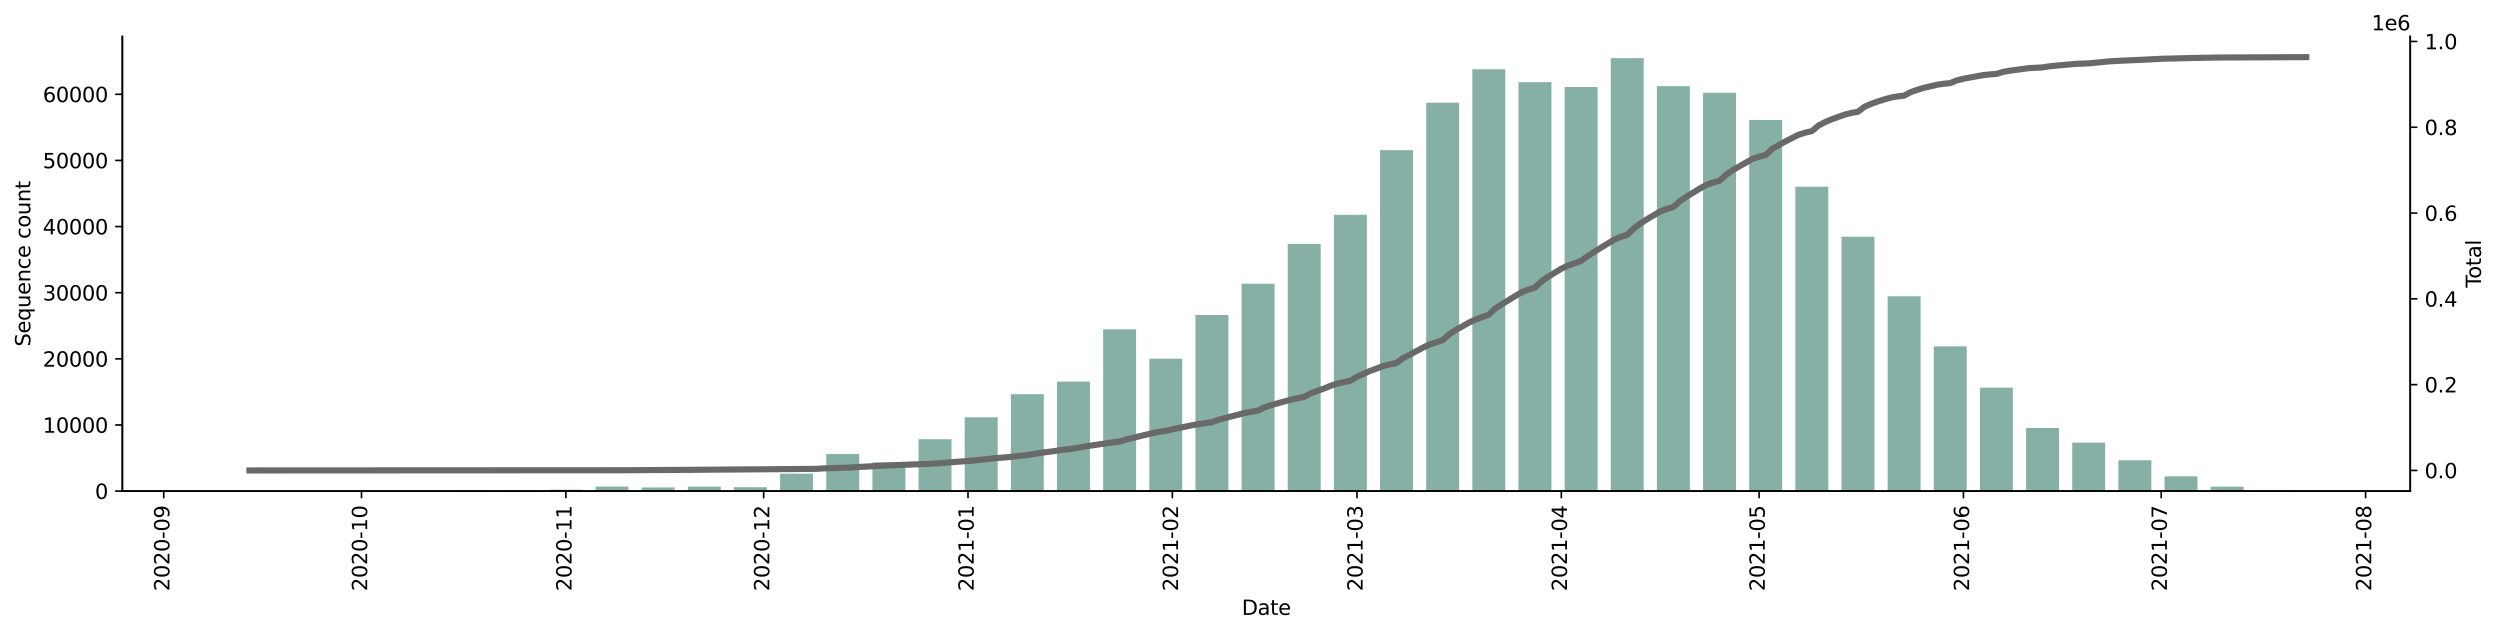 <?xml version="1.0" encoding="utf-8" standalone="no"?>
<!DOCTYPE svg PUBLIC "-//W3C//DTD SVG 1.1//EN"
  "http://www.w3.org/Graphics/SVG/1.1/DTD/svg11.dtd">
<svg height="309.219pt" version="1.1" viewBox="0 0 1219.472 309.219" width="1219.472pt" xmlns="http://www.w3.org/2000/svg" xmlns:xlink="http://www.w3.org/1999/xlink">
 <defs>
  <style type="text/css">*{stroke-linecap:butt;stroke-linejoin:round;}</style>
 </defs>
 <g id="figure_1">
  <g id="patch_1">
   <path d="M 0 309.219 
L 1219.472 309.219 
L 1219.472 0 
L 0 0 
z
" style="fill:#ffffff;"/>
  </g>
  <g id="axes_1">
   <g id="patch_2">
    <path d="M 59.691 239.558 
L 1175.691 239.558 
L 1175.691 17.798 
L 59.691 17.798 
z
" style="fill:#ffffff;"/>
   </g>
   <g id="patch_3">
    <path clip-path="url(#p7d784e3077)" d="M 110.418 239.558 
L 126.496 239.558 
L 126.496 239.555 
L 110.418 239.555 
z
" style="fill:#86b0a6;"/>
   </g>
   <g id="patch_4">
    <path clip-path="url(#p7d784e3077)" d="M 132.928 239.558 
L 149.006 239.558 
L 149.006 239.546 
L 132.928 239.546 
z
" style="fill:#86b0a6;"/>
   </g>
   <g id="patch_5">
    <path clip-path="url(#p7d784e3077)" d="M 155.437 239.558 
L 171.516 239.558 
L 171.516 239.546 
L 155.437 239.546 
z
" style="fill:#86b0a6;"/>
   </g>
   <g id="patch_6">
    <path clip-path="url(#p7d784e3077)" d="M 177.947 239.558 
L 194.025 239.558 
L 194.025 239.549 
L 177.947 239.549 
z
" style="fill:#86b0a6;"/>
   </g>
   <g id="patch_7">
    <path clip-path="url(#p7d784e3077)" d="M 200.457 239.558 
L 216.535 239.558 
L 216.535 239.533 
L 200.457 239.533 
z
" style="fill:#86b0a6;"/>
   </g>
   <g id="patch_8">
    <path clip-path="url(#p7d784e3077)" d="M 222.967 239.558 
L 239.045 239.558 
L 239.045 239.442 
L 222.967 239.442 
z
" style="fill:#86b0a6;"/>
   </g>
   <g id="patch_9">
    <path clip-path="url(#p7d784e3077)" d="M 245.476 239.558 
L 261.555 239.558 
L 261.555 239.442 
L 245.476 239.442 
z
" style="fill:#86b0a6;"/>
   </g>
   <g id="patch_10">
    <path clip-path="url(#p7d784e3077)" d="M 267.986 239.558 
L 284.064 239.558 
L 284.064 238.839 
L 267.986 238.839 
z
" style="fill:#86b0a6;"/>
   </g>
   <g id="patch_11">
    <path clip-path="url(#p7d784e3077)" d="M 290.496 239.558 
L 306.574 239.558 
L 306.574 237.313 
L 290.496 237.313 
z
" style="fill:#86b0a6;"/>
   </g>
   <g id="patch_12">
    <path clip-path="url(#p7d784e3077)" d="M 313.005 239.558 
L 329.084 239.558 
L 329.084 237.775 
L 313.005 237.775 
z
" style="fill:#86b0a6;"/>
   </g>
   <g id="patch_13">
    <path clip-path="url(#p7d784e3077)" d="M 335.515 239.558 
L 351.594 239.558 
L 351.594 237.394 
L 335.515 237.394 
z
" style="fill:#86b0a6;"/>
   </g>
   <g id="patch_14">
    <path clip-path="url(#p7d784e3077)" d="M 358.025 239.558 
L 374.103 239.558 
L 374.103 237.642 
L 358.025 237.642 
z
" style="fill:#86b0a6;"/>
   </g>
   <g id="patch_15">
    <path clip-path="url(#p7d784e3077)" d="M 380.535 239.558 
L 396.613 239.558 
L 396.613 231.052 
L 380.535 231.052 
z
" style="fill:#86b0a6;"/>
   </g>
   <g id="patch_16">
    <path clip-path="url(#p7d784e3077)" d="M 403.044 239.558 
L 419.123 239.558 
L 419.123 221.497 
L 403.044 221.497 
z
" style="fill:#86b0a6;"/>
   </g>
   <g id="patch_17">
    <path clip-path="url(#p7d784e3077)" d="M 425.554 239.558 
L 441.632 239.558 
L 441.632 225.526 
L 425.554 225.526 
z
" style="fill:#86b0a6;"/>
   </g>
   <g id="patch_18">
    <path clip-path="url(#p7d784e3077)" d="M 448.064 239.558 
L 464.142 239.558 
L 464.142 214.248 
L 448.064 214.248 
z
" style="fill:#86b0a6;"/>
   </g>
   <g id="patch_19">
    <path clip-path="url(#p7d784e3077)" d="M 470.573 239.558 
L 486.652 239.558 
L 486.652 203.542 
L 470.573 203.542 
z
" style="fill:#86b0a6;"/>
   </g>
   <g id="patch_20">
    <path clip-path="url(#p7d784e3077)" d="M 493.083 239.558 
L 509.162 239.558 
L 509.162 192.296 
L 493.083 192.296 
z
" style="fill:#86b0a6;"/>
   </g>
   <g id="patch_21">
    <path clip-path="url(#p7d784e3077)" d="M 515.593 239.558 
L 531.671 239.558 
L 531.671 186.141 
L 515.593 186.141 
z
" style="fill:#86b0a6;"/>
   </g>
   <g id="patch_22">
    <path clip-path="url(#p7d784e3077)" d="M 538.103 239.558 
L 554.181 239.558 
L 554.181 160.631 
L 538.103 160.631 
z
" style="fill:#86b0a6;"/>
   </g>
   <g id="patch_23">
    <path clip-path="url(#p7d784e3077)" d="M 560.612 239.558 
L 576.691 239.558 
L 576.691 174.996 
L 560.612 174.996 
z
" style="fill:#86b0a6;"/>
   </g>
   <g id="patch_24">
    <path clip-path="url(#p7d784e3077)" d="M 583.122 239.558 
L 599.2 239.558 
L 599.2 153.664 
L 583.122 153.664 
z
" style="fill:#86b0a6;"/>
   </g>
   <g id="patch_25">
    <path clip-path="url(#p7d784e3077)" d="M 605.632 239.558 
L 621.71 239.558 
L 621.71 138.392 
L 605.632 138.392 
z
" style="fill:#86b0a6;"/>
   </g>
   <g id="patch_26">
    <path clip-path="url(#p7d784e3077)" d="M 628.142 239.558 
L 644.22 239.558 
L 644.22 118.94 
L 628.142 118.94 
z
" style="fill:#86b0a6;"/>
   </g>
   <g id="patch_27">
    <path clip-path="url(#p7d784e3077)" d="M 650.651 239.558 
L 666.73 239.558 
L 666.73 104.779 
L 650.651 104.779 
z
" style="fill:#86b0a6;"/>
   </g>
   <g id="patch_28">
    <path clip-path="url(#p7d784e3077)" d="M 673.161 239.558 
L 689.239 239.558 
L 689.239 73.23 
L 673.161 73.23 
z
" style="fill:#86b0a6;"/>
   </g>
   <g id="patch_29">
    <path clip-path="url(#p7d784e3077)" d="M 695.671 239.558 
L 711.749 239.558 
L 711.749 50.107 
L 695.671 50.107 
z
" style="fill:#86b0a6;"/>
   </g>
   <g id="patch_30">
    <path clip-path="url(#p7d784e3077)" d="M 718.18 239.558 
L 734.259 239.558 
L 734.259 33.788 
L 718.18 33.788 
z
" style="fill:#86b0a6;"/>
   </g>
   <g id="patch_31">
    <path clip-path="url(#p7d784e3077)" d="M 740.69 239.558 
L 756.769 239.558 
L 756.769 40.062 
L 740.69 40.062 
z
" style="fill:#86b0a6;"/>
   </g>
   <g id="patch_32">
    <path clip-path="url(#p7d784e3077)" d="M 763.2 239.558 
L 779.278 239.558 
L 779.278 42.436 
L 763.2 42.436 
z
" style="fill:#86b0a6;"/>
   </g>
   <g id="patch_33">
    <path clip-path="url(#p7d784e3077)" d="M 785.71 239.558 
L 801.788 239.558 
L 801.788 28.358 
L 785.71 28.358 
z
" style="fill:#86b0a6;"/>
   </g>
   <g id="patch_34">
    <path clip-path="url(#p7d784e3077)" d="M 808.219 239.558 
L 824.298 239.558 
L 824.298 42.017 
L 808.219 42.017 
z
" style="fill:#86b0a6;"/>
   </g>
   <g id="patch_35">
    <path clip-path="url(#p7d784e3077)" d="M 830.729 239.558 
L 846.807 239.558 
L 846.807 45.226 
L 830.729 45.226 
z
" style="fill:#86b0a6;"/>
   </g>
   <g id="patch_36">
    <path clip-path="url(#p7d784e3077)" d="M 853.239 239.558 
L 869.317 239.558 
L 869.317 58.536 
L 853.239 58.536 
z
" style="fill:#86b0a6;"/>
   </g>
   <g id="patch_37">
    <path clip-path="url(#p7d784e3077)" d="M 875.749 239.558 
L 891.827 239.558 
L 891.827 91.088 
L 875.749 91.088 
z
" style="fill:#86b0a6;"/>
   </g>
   <g id="patch_38">
    <path clip-path="url(#p7d784e3077)" d="M 898.258 239.558 
L 914.337 239.558 
L 914.337 115.479 
L 898.258 115.479 
z
" style="fill:#86b0a6;"/>
   </g>
   <g id="patch_39">
    <path clip-path="url(#p7d784e3077)" d="M 920.768 239.558 
L 936.846 239.558 
L 936.846 144.515 
L 920.768 144.515 
z
" style="fill:#86b0a6;"/>
   </g>
   <g id="patch_40">
    <path clip-path="url(#p7d784e3077)" d="M 943.278 239.558 
L 959.356 239.558 
L 959.356 168.928 
L 943.278 168.928 
z
" style="fill:#86b0a6;"/>
   </g>
   <g id="patch_41">
    <path clip-path="url(#p7d784e3077)" d="M 965.787 239.558 
L 981.866 239.558 
L 981.866 189.116 
L 965.787 189.116 
z
" style="fill:#86b0a6;"/>
   </g>
   <g id="patch_42">
    <path clip-path="url(#p7d784e3077)" d="M 988.297 239.558 
L 1004.376 239.558 
L 1004.376 208.764 
L 988.297 208.764 
z
" style="fill:#86b0a6;"/>
   </g>
   <g id="patch_43">
    <path clip-path="url(#p7d784e3077)" d="M 1010.807 239.558 
L 1026.885 239.558 
L 1026.885 215.906 
L 1010.807 215.906 
z
" style="fill:#86b0a6;"/>
   </g>
   <g id="patch_44">
    <path clip-path="url(#p7d784e3077)" d="M 1033.317 239.558 
L 1049.395 239.558 
L 1049.395 224.507 
L 1033.317 224.507 
z
" style="fill:#86b0a6;"/>
   </g>
   <g id="patch_45">
    <path clip-path="url(#p7d784e3077)" d="M 1055.826 239.558 
L 1071.905 239.558 
L 1071.905 232.355 
L 1055.826 232.355 
z
" style="fill:#86b0a6;"/>
   </g>
   <g id="patch_46">
    <path clip-path="url(#p7d784e3077)" d="M 1078.336 239.558 
L 1094.414 239.558 
L 1094.414 237.387 
L 1078.336 237.387 
z
" style="fill:#86b0a6;"/>
   </g>
   <g id="patch_47">
    <path clip-path="url(#p7d784e3077)" d="M 1100.846 239.558 
L 1116.924 239.558 
L 1116.924 239.21 
L 1100.846 239.21 
z
" style="fill:#86b0a6;"/>
   </g>
   <g id="matplotlib.axis_1">
    <g id="xtick_1">
     <g id="line2d_1">
      <defs>
       <path d="M 0 0 
L 0 3.5 
" id="mc1b7b656d9" style="stroke:#000000;stroke-width:0.8;"/>
      </defs>
      <g>
       <use style="stroke:#000000;stroke-width:0.8;" x="79.869" xlink:href="#mc1b7b656d9" y="239.558"/>
      </g>
     </g>
     <g id="text_1">
      <!-- 2020-09 -->
      <g transform="translate(82.628 288.341)rotate(-90)scale(0.1 -0.1)">
       <defs>
        <path d="M 1228 531 
L 3431 531 
L 3431 0 
L 469 0 
L 469 531 
Q 828 903 1448 1529 
Q 2069 2156 2228 2338 
Q 2531 2678 2651 2914 
Q 2772 3150 2772 3378 
Q 2772 3750 2511 3984 
Q 2250 4219 1831 4219 
Q 1534 4219 1204 4116 
Q 875 4013 500 3803 
L 500 4441 
Q 881 4594 1212 4672 
Q 1544 4750 1819 4750 
Q 2544 4750 2975 4387 
Q 3406 4025 3406 3419 
Q 3406 3131 3298 2873 
Q 3191 2616 2906 2266 
Q 2828 2175 2409 1742 
Q 1991 1309 1228 531 
z
" id="DejaVuSans-32" transform="scale(0.016)"/>
        <path d="M 2034 4250 
Q 1547 4250 1301 3770 
Q 1056 3291 1056 2328 
Q 1056 1369 1301 889 
Q 1547 409 2034 409 
Q 2525 409 2770 889 
Q 3016 1369 3016 2328 
Q 3016 3291 2770 3770 
Q 2525 4250 2034 4250 
z
M 2034 4750 
Q 2819 4750 3233 4129 
Q 3647 3509 3647 2328 
Q 3647 1150 3233 529 
Q 2819 -91 2034 -91 
Q 1250 -91 836 529 
Q 422 1150 422 2328 
Q 422 3509 836 4129 
Q 1250 4750 2034 4750 
z
" id="DejaVuSans-30" transform="scale(0.016)"/>
        <path d="M 313 2009 
L 1997 2009 
L 1997 1497 
L 313 1497 
L 313 2009 
z
" id="DejaVuSans-2d" transform="scale(0.016)"/>
        <path d="M 703 97 
L 703 672 
Q 941 559 1184 500 
Q 1428 441 1663 441 
Q 2288 441 2617 861 
Q 2947 1281 2994 2138 
Q 2813 1869 2534 1725 
Q 2256 1581 1919 1581 
Q 1219 1581 811 2004 
Q 403 2428 403 3163 
Q 403 3881 828 4315 
Q 1253 4750 1959 4750 
Q 2769 4750 3195 4129 
Q 3622 3509 3622 2328 
Q 3622 1225 3098 567 
Q 2575 -91 1691 -91 
Q 1453 -91 1209 -44 
Q 966 3 703 97 
z
M 1959 2075 
Q 2384 2075 2632 2365 
Q 2881 2656 2881 3163 
Q 2881 3666 2632 3958 
Q 2384 4250 1959 4250 
Q 1534 4250 1286 3958 
Q 1038 3666 1038 3163 
Q 1038 2656 1286 2365 
Q 1534 2075 1959 2075 
z
" id="DejaVuSans-39" transform="scale(0.016)"/>
       </defs>
       <use xlink:href="#DejaVuSans-32"/>
       <use x="63.623" xlink:href="#DejaVuSans-30"/>
       <use x="127.246" xlink:href="#DejaVuSans-32"/>
       <use x="190.869" xlink:href="#DejaVuSans-30"/>
       <use x="254.492" xlink:href="#DejaVuSans-2d"/>
       <use x="290.576" xlink:href="#DejaVuSans-30"/>
       <use x="354.199" xlink:href="#DejaVuSans-39"/>
      </g>
     </g>
    </g>
    <g id="xtick_2">
     <g id="line2d_2">
      <g>
       <use style="stroke:#000000;stroke-width:0.8;" x="176.339" xlink:href="#mc1b7b656d9" y="239.558"/>
      </g>
     </g>
     <g id="text_2">
      <!-- 2020-10 -->
      <g transform="translate(179.099 288.341)rotate(-90)scale(0.1 -0.1)">
       <defs>
        <path d="M 794 531 
L 1825 531 
L 1825 4091 
L 703 3866 
L 703 4441 
L 1819 4666 
L 2450 4666 
L 2450 531 
L 3481 531 
L 3481 0 
L 794 0 
L 794 531 
z
" id="DejaVuSans-31" transform="scale(0.016)"/>
       </defs>
       <use xlink:href="#DejaVuSans-32"/>
       <use x="63.623" xlink:href="#DejaVuSans-30"/>
       <use x="127.246" xlink:href="#DejaVuSans-32"/>
       <use x="190.869" xlink:href="#DejaVuSans-30"/>
       <use x="254.492" xlink:href="#DejaVuSans-2d"/>
       <use x="290.576" xlink:href="#DejaVuSans-31"/>
       <use x="354.199" xlink:href="#DejaVuSans-30"/>
      </g>
     </g>
    </g>
    <g id="xtick_3">
     <g id="line2d_3">
      <g>
       <use style="stroke:#000000;stroke-width:0.8;" x="276.025" xlink:href="#mc1b7b656d9" y="239.558"/>
      </g>
     </g>
     <g id="text_3">
      <!-- 2020-11 -->
      <g transform="translate(278.785 288.341)rotate(-90)scale(0.1 -0.1)">
       <use xlink:href="#DejaVuSans-32"/>
       <use x="63.623" xlink:href="#DejaVuSans-30"/>
       <use x="127.246" xlink:href="#DejaVuSans-32"/>
       <use x="190.869" xlink:href="#DejaVuSans-30"/>
       <use x="254.492" xlink:href="#DejaVuSans-2d"/>
       <use x="290.576" xlink:href="#DejaVuSans-31"/>
       <use x="354.199" xlink:href="#DejaVuSans-31"/>
      </g>
     </g>
    </g>
    <g id="xtick_4">
     <g id="line2d_4">
      <g>
       <use style="stroke:#000000;stroke-width:0.8;" x="372.495" xlink:href="#mc1b7b656d9" y="239.558"/>
      </g>
     </g>
     <g id="text_4">
      <!-- 2020-12 -->
      <g transform="translate(375.255 288.341)rotate(-90)scale(0.1 -0.1)">
       <use xlink:href="#DejaVuSans-32"/>
       <use x="63.623" xlink:href="#DejaVuSans-30"/>
       <use x="127.246" xlink:href="#DejaVuSans-32"/>
       <use x="190.869" xlink:href="#DejaVuSans-30"/>
       <use x="254.492" xlink:href="#DejaVuSans-2d"/>
       <use x="290.576" xlink:href="#DejaVuSans-31"/>
       <use x="354.199" xlink:href="#DejaVuSans-32"/>
      </g>
     </g>
    </g>
    <g id="xtick_5">
     <g id="line2d_5">
      <g>
       <use style="stroke:#000000;stroke-width:0.8;" x="472.181" xlink:href="#mc1b7b656d9" y="239.558"/>
      </g>
     </g>
     <g id="text_5">
      <!-- 2021-01 -->
      <g transform="translate(474.941 288.341)rotate(-90)scale(0.1 -0.1)">
       <use xlink:href="#DejaVuSans-32"/>
       <use x="63.623" xlink:href="#DejaVuSans-30"/>
       <use x="127.246" xlink:href="#DejaVuSans-32"/>
       <use x="190.869" xlink:href="#DejaVuSans-31"/>
       <use x="254.492" xlink:href="#DejaVuSans-2d"/>
       <use x="290.576" xlink:href="#DejaVuSans-30"/>
       <use x="354.199" xlink:href="#DejaVuSans-31"/>
      </g>
     </g>
    </g>
    <g id="xtick_6">
     <g id="line2d_6">
      <g>
       <use style="stroke:#000000;stroke-width:0.8;" x="571.867" xlink:href="#mc1b7b656d9" y="239.558"/>
      </g>
     </g>
     <g id="text_6">
      <!-- 2021-02 -->
      <g transform="translate(574.627 288.341)rotate(-90)scale(0.1 -0.1)">
       <use xlink:href="#DejaVuSans-32"/>
       <use x="63.623" xlink:href="#DejaVuSans-30"/>
       <use x="127.246" xlink:href="#DejaVuSans-32"/>
       <use x="190.869" xlink:href="#DejaVuSans-31"/>
       <use x="254.492" xlink:href="#DejaVuSans-2d"/>
       <use x="290.576" xlink:href="#DejaVuSans-30"/>
       <use x="354.199" xlink:href="#DejaVuSans-32"/>
      </g>
     </g>
    </g>
    <g id="xtick_7">
     <g id="line2d_7">
      <g>
       <use style="stroke:#000000;stroke-width:0.8;" x="661.906" xlink:href="#mc1b7b656d9" y="239.558"/>
      </g>
     </g>
     <g id="text_7">
      <!-- 2021-03 -->
      <g transform="translate(664.666 288.341)rotate(-90)scale(0.1 -0.1)">
       <defs>
        <path d="M 2597 2516 
Q 3050 2419 3304 2112 
Q 3559 1806 3559 1356 
Q 3559 666 3084 287 
Q 2609 -91 1734 -91 
Q 1441 -91 1130 -33 
Q 819 25 488 141 
L 488 750 
Q 750 597 1062 519 
Q 1375 441 1716 441 
Q 2309 441 2620 675 
Q 2931 909 2931 1356 
Q 2931 1769 2642 2001 
Q 2353 2234 1838 2234 
L 1294 2234 
L 1294 2753 
L 1863 2753 
Q 2328 2753 2575 2939 
Q 2822 3125 2822 3475 
Q 2822 3834 2567 4026 
Q 2313 4219 1838 4219 
Q 1578 4219 1281 4162 
Q 984 4106 628 3988 
L 628 4550 
Q 988 4650 1302 4700 
Q 1616 4750 1894 4750 
Q 2613 4750 3031 4423 
Q 3450 4097 3450 3541 
Q 3450 3153 3228 2886 
Q 3006 2619 2597 2516 
z
" id="DejaVuSans-33" transform="scale(0.016)"/>
       </defs>
       <use xlink:href="#DejaVuSans-32"/>
       <use x="63.623" xlink:href="#DejaVuSans-30"/>
       <use x="127.246" xlink:href="#DejaVuSans-32"/>
       <use x="190.869" xlink:href="#DejaVuSans-31"/>
       <use x="254.492" xlink:href="#DejaVuSans-2d"/>
       <use x="290.576" xlink:href="#DejaVuSans-30"/>
       <use x="354.199" xlink:href="#DejaVuSans-33"/>
      </g>
     </g>
    </g>
    <g id="xtick_8">
     <g id="line2d_8">
      <g>
       <use style="stroke:#000000;stroke-width:0.8;" x="761.592" xlink:href="#mc1b7b656d9" y="239.558"/>
      </g>
     </g>
     <g id="text_8">
      <!-- 2021-04 -->
      <g transform="translate(764.351 288.341)rotate(-90)scale(0.1 -0.1)">
       <defs>
        <path d="M 2419 4116 
L 825 1625 
L 2419 1625 
L 2419 4116 
z
M 2253 4666 
L 3047 4666 
L 3047 1625 
L 3713 1625 
L 3713 1100 
L 3047 1100 
L 3047 0 
L 2419 0 
L 2419 1100 
L 313 1100 
L 313 1709 
L 2253 4666 
z
" id="DejaVuSans-34" transform="scale(0.016)"/>
       </defs>
       <use xlink:href="#DejaVuSans-32"/>
       <use x="63.623" xlink:href="#DejaVuSans-30"/>
       <use x="127.246" xlink:href="#DejaVuSans-32"/>
       <use x="190.869" xlink:href="#DejaVuSans-31"/>
       <use x="254.492" xlink:href="#DejaVuSans-2d"/>
       <use x="290.576" xlink:href="#DejaVuSans-30"/>
       <use x="354.199" xlink:href="#DejaVuSans-34"/>
      </g>
     </g>
    </g>
    <g id="xtick_9">
     <g id="line2d_9">
      <g>
       <use style="stroke:#000000;stroke-width:0.8;" x="858.062" xlink:href="#mc1b7b656d9" y="239.558"/>
      </g>
     </g>
     <g id="text_9">
      <!-- 2021-05 -->
      <g transform="translate(860.822 288.341)rotate(-90)scale(0.1 -0.1)">
       <defs>
        <path d="M 691 4666 
L 3169 4666 
L 3169 4134 
L 1269 4134 
L 1269 2991 
Q 1406 3038 1543 3061 
Q 1681 3084 1819 3084 
Q 2600 3084 3056 2656 
Q 3513 2228 3513 1497 
Q 3513 744 3044 326 
Q 2575 -91 1722 -91 
Q 1428 -91 1123 -41 
Q 819 9 494 109 
L 494 744 
Q 775 591 1075 516 
Q 1375 441 1709 441 
Q 2250 441 2565 725 
Q 2881 1009 2881 1497 
Q 2881 1984 2565 2268 
Q 2250 2553 1709 2553 
Q 1456 2553 1204 2497 
Q 953 2441 691 2322 
L 691 4666 
z
" id="DejaVuSans-35" transform="scale(0.016)"/>
       </defs>
       <use xlink:href="#DejaVuSans-32"/>
       <use x="63.623" xlink:href="#DejaVuSans-30"/>
       <use x="127.246" xlink:href="#DejaVuSans-32"/>
       <use x="190.869" xlink:href="#DejaVuSans-31"/>
       <use x="254.492" xlink:href="#DejaVuSans-2d"/>
       <use x="290.576" xlink:href="#DejaVuSans-30"/>
       <use x="354.199" xlink:href="#DejaVuSans-35"/>
      </g>
     </g>
    </g>
    <g id="xtick_10">
     <g id="line2d_10">
      <g>
       <use style="stroke:#000000;stroke-width:0.8;" x="957.748" xlink:href="#mc1b7b656d9" y="239.558"/>
      </g>
     </g>
     <g id="text_10">
      <!-- 2021-06 -->
      <g transform="translate(960.508 288.341)rotate(-90)scale(0.1 -0.1)">
       <defs>
        <path d="M 2113 2584 
Q 1688 2584 1439 2293 
Q 1191 2003 1191 1497 
Q 1191 994 1439 701 
Q 1688 409 2113 409 
Q 2538 409 2786 701 
Q 3034 994 3034 1497 
Q 3034 2003 2786 2293 
Q 2538 2584 2113 2584 
z
M 3366 4563 
L 3366 3988 
Q 3128 4100 2886 4159 
Q 2644 4219 2406 4219 
Q 1781 4219 1451 3797 
Q 1122 3375 1075 2522 
Q 1259 2794 1537 2939 
Q 1816 3084 2150 3084 
Q 2853 3084 3261 2657 
Q 3669 2231 3669 1497 
Q 3669 778 3244 343 
Q 2819 -91 2113 -91 
Q 1303 -91 875 529 
Q 447 1150 447 2328 
Q 447 3434 972 4092 
Q 1497 4750 2381 4750 
Q 2619 4750 2861 4703 
Q 3103 4656 3366 4563 
z
" id="DejaVuSans-36" transform="scale(0.016)"/>
       </defs>
       <use xlink:href="#DejaVuSans-32"/>
       <use x="63.623" xlink:href="#DejaVuSans-30"/>
       <use x="127.246" xlink:href="#DejaVuSans-32"/>
       <use x="190.869" xlink:href="#DejaVuSans-31"/>
       <use x="254.492" xlink:href="#DejaVuSans-2d"/>
       <use x="290.576" xlink:href="#DejaVuSans-30"/>
       <use x="354.199" xlink:href="#DejaVuSans-36"/>
      </g>
     </g>
    </g>
    <g id="xtick_11">
     <g id="line2d_11">
      <g>
       <use style="stroke:#000000;stroke-width:0.8;" x="1054.219" xlink:href="#mc1b7b656d9" y="239.558"/>
      </g>
     </g>
     <g id="text_11">
      <!-- 2021-07 -->
      <g transform="translate(1056.978 288.341)rotate(-90)scale(0.1 -0.1)">
       <defs>
        <path d="M 525 4666 
L 3525 4666 
L 3525 4397 
L 1831 0 
L 1172 0 
L 2766 4134 
L 525 4134 
L 525 4666 
z
" id="DejaVuSans-37" transform="scale(0.016)"/>
       </defs>
       <use xlink:href="#DejaVuSans-32"/>
       <use x="63.623" xlink:href="#DejaVuSans-30"/>
       <use x="127.246" xlink:href="#DejaVuSans-32"/>
       <use x="190.869" xlink:href="#DejaVuSans-31"/>
       <use x="254.492" xlink:href="#DejaVuSans-2d"/>
       <use x="290.576" xlink:href="#DejaVuSans-30"/>
       <use x="354.199" xlink:href="#DejaVuSans-37"/>
      </g>
     </g>
    </g>
    <g id="xtick_12">
     <g id="line2d_12">
      <g>
       <use style="stroke:#000000;stroke-width:0.8;" x="1153.904" xlink:href="#mc1b7b656d9" y="239.558"/>
      </g>
     </g>
     <g id="text_12">
      <!-- 2021-08 -->
      <g transform="translate(1156.664 288.341)rotate(-90)scale(0.1 -0.1)">
       <defs>
        <path d="M 2034 2216 
Q 1584 2216 1326 1975 
Q 1069 1734 1069 1313 
Q 1069 891 1326 650 
Q 1584 409 2034 409 
Q 2484 409 2743 651 
Q 3003 894 3003 1313 
Q 3003 1734 2745 1975 
Q 2488 2216 2034 2216 
z
M 1403 2484 
Q 997 2584 770 2862 
Q 544 3141 544 3541 
Q 544 4100 942 4425 
Q 1341 4750 2034 4750 
Q 2731 4750 3128 4425 
Q 3525 4100 3525 3541 
Q 3525 3141 3298 2862 
Q 3072 2584 2669 2484 
Q 3125 2378 3379 2068 
Q 3634 1759 3634 1313 
Q 3634 634 3220 271 
Q 2806 -91 2034 -91 
Q 1263 -91 848 271 
Q 434 634 434 1313 
Q 434 1759 690 2068 
Q 947 2378 1403 2484 
z
M 1172 3481 
Q 1172 3119 1398 2916 
Q 1625 2713 2034 2713 
Q 2441 2713 2670 2916 
Q 2900 3119 2900 3481 
Q 2900 3844 2670 4047 
Q 2441 4250 2034 4250 
Q 1625 4250 1398 4047 
Q 1172 3844 1172 3481 
z
" id="DejaVuSans-38" transform="scale(0.016)"/>
       </defs>
       <use xlink:href="#DejaVuSans-32"/>
       <use x="63.623" xlink:href="#DejaVuSans-30"/>
       <use x="127.246" xlink:href="#DejaVuSans-32"/>
       <use x="190.869" xlink:href="#DejaVuSans-31"/>
       <use x="254.492" xlink:href="#DejaVuSans-2d"/>
       <use x="290.576" xlink:href="#DejaVuSans-30"/>
       <use x="354.199" xlink:href="#DejaVuSans-38"/>
      </g>
     </g>
    </g>
    <g id="text_13">
     <!-- Date -->
     <g transform="translate(605.74 299.94)scale(0.1 -0.1)">
      <defs>
       <path d="M 1259 4147 
L 1259 519 
L 2022 519 
Q 2988 519 3436 956 
Q 3884 1394 3884 2338 
Q 3884 3275 3436 3711 
Q 2988 4147 2022 4147 
L 1259 4147 
z
M 628 4666 
L 1925 4666 
Q 3281 4666 3915 4102 
Q 4550 3538 4550 2338 
Q 4550 1131 3912 565 
Q 3275 0 1925 0 
L 628 0 
L 628 4666 
z
" id="DejaVuSans-44" transform="scale(0.016)"/>
       <path d="M 2194 1759 
Q 1497 1759 1228 1600 
Q 959 1441 959 1056 
Q 959 750 1161 570 
Q 1363 391 1709 391 
Q 2188 391 2477 730 
Q 2766 1069 2766 1631 
L 2766 1759 
L 2194 1759 
z
M 3341 1997 
L 3341 0 
L 2766 0 
L 2766 531 
Q 2569 213 2275 61 
Q 1981 -91 1556 -91 
Q 1019 -91 701 211 
Q 384 513 384 1019 
Q 384 1609 779 1909 
Q 1175 2209 1959 2209 
L 2766 2209 
L 2766 2266 
Q 2766 2663 2505 2880 
Q 2244 3097 1772 3097 
Q 1472 3097 1187 3025 
Q 903 2953 641 2809 
L 641 3341 
Q 956 3463 1253 3523 
Q 1550 3584 1831 3584 
Q 2591 3584 2966 3190 
Q 3341 2797 3341 1997 
z
" id="DejaVuSans-61" transform="scale(0.016)"/>
       <path d="M 1172 4494 
L 1172 3500 
L 2356 3500 
L 2356 3053 
L 1172 3053 
L 1172 1153 
Q 1172 725 1289 603 
Q 1406 481 1766 481 
L 2356 481 
L 2356 0 
L 1766 0 
Q 1100 0 847 248 
Q 594 497 594 1153 
L 594 3053 
L 172 3053 
L 172 3500 
L 594 3500 
L 594 4494 
L 1172 4494 
z
" id="DejaVuSans-74" transform="scale(0.016)"/>
       <path d="M 3597 1894 
L 3597 1613 
L 953 1613 
Q 991 1019 1311 708 
Q 1631 397 2203 397 
Q 2534 397 2845 478 
Q 3156 559 3463 722 
L 3463 178 
Q 3153 47 2828 -22 
Q 2503 -91 2169 -91 
Q 1331 -91 842 396 
Q 353 884 353 1716 
Q 353 2575 817 3079 
Q 1281 3584 2069 3584 
Q 2775 3584 3186 3129 
Q 3597 2675 3597 1894 
z
M 3022 2063 
Q 3016 2534 2758 2815 
Q 2500 3097 2075 3097 
Q 1594 3097 1305 2825 
Q 1016 2553 972 2059 
L 3022 2063 
z
" id="DejaVuSans-65" transform="scale(0.016)"/>
      </defs>
      <use xlink:href="#DejaVuSans-44"/>
      <use x="77.002" xlink:href="#DejaVuSans-61"/>
      <use x="138.281" xlink:href="#DejaVuSans-74"/>
      <use x="177.49" xlink:href="#DejaVuSans-65"/>
     </g>
    </g>
   </g>
   <g id="matplotlib.axis_2">
    <g id="ytick_1">
     <g id="line2d_13">
      <defs>
       <path d="M 0 0 
L -3.5 0 
" id="m73f49468de" style="stroke:#000000;stroke-width:0.8;"/>
      </defs>
      <g>
       <use style="stroke:#000000;stroke-width:0.8;" x="59.691" xlink:href="#m73f49468de" y="239.558"/>
      </g>
     </g>
     <g id="text_14">
      <!-- 0 -->
      <g transform="translate(46.328 243.358)scale(0.1 -0.1)">
       <use xlink:href="#DejaVuSans-30"/>
      </g>
     </g>
    </g>
    <g id="ytick_2">
     <g id="line2d_14">
      <g>
       <use style="stroke:#000000;stroke-width:0.8;" x="59.691" xlink:href="#m73f49468de" y="207.3"/>
      </g>
     </g>
     <g id="text_15">
      <!-- 10000 -->
      <g transform="translate(20.878 211.099)scale(0.1 -0.1)">
       <use xlink:href="#DejaVuSans-31"/>
       <use x="63.623" xlink:href="#DejaVuSans-30"/>
       <use x="127.246" xlink:href="#DejaVuSans-30"/>
       <use x="190.869" xlink:href="#DejaVuSans-30"/>
       <use x="254.492" xlink:href="#DejaVuSans-30"/>
      </g>
     </g>
    </g>
    <g id="ytick_3">
     <g id="line2d_15">
      <g>
       <use style="stroke:#000000;stroke-width:0.8;" x="59.691" xlink:href="#m73f49468de" y="175.041"/>
      </g>
     </g>
     <g id="text_16">
      <!-- 20000 -->
      <g transform="translate(20.878 178.841)scale(0.1 -0.1)">
       <use xlink:href="#DejaVuSans-32"/>
       <use x="63.623" xlink:href="#DejaVuSans-30"/>
       <use x="127.246" xlink:href="#DejaVuSans-30"/>
       <use x="190.869" xlink:href="#DejaVuSans-30"/>
       <use x="254.492" xlink:href="#DejaVuSans-30"/>
      </g>
     </g>
    </g>
    <g id="ytick_4">
     <g id="line2d_16">
      <g>
       <use style="stroke:#000000;stroke-width:0.8;" x="59.691" xlink:href="#m73f49468de" y="142.783"/>
      </g>
     </g>
     <g id="text_17">
      <!-- 30000 -->
      <g transform="translate(20.878 146.582)scale(0.1 -0.1)">
       <use xlink:href="#DejaVuSans-33"/>
       <use x="63.623" xlink:href="#DejaVuSans-30"/>
       <use x="127.246" xlink:href="#DejaVuSans-30"/>
       <use x="190.869" xlink:href="#DejaVuSans-30"/>
       <use x="254.492" xlink:href="#DejaVuSans-30"/>
      </g>
     </g>
    </g>
    <g id="ytick_5">
     <g id="line2d_17">
      <g>
       <use style="stroke:#000000;stroke-width:0.8;" x="59.691" xlink:href="#m73f49468de" y="110.524"/>
      </g>
     </g>
     <g id="text_18">
      <!-- 40000 -->
      <g transform="translate(20.878 114.323)scale(0.1 -0.1)">
       <use xlink:href="#DejaVuSans-34"/>
       <use x="63.623" xlink:href="#DejaVuSans-30"/>
       <use x="127.246" xlink:href="#DejaVuSans-30"/>
       <use x="190.869" xlink:href="#DejaVuSans-30"/>
       <use x="254.492" xlink:href="#DejaVuSans-30"/>
      </g>
     </g>
    </g>
    <g id="ytick_6">
     <g id="line2d_18">
      <g>
       <use style="stroke:#000000;stroke-width:0.8;" x="59.691" xlink:href="#m73f49468de" y="78.266"/>
      </g>
     </g>
     <g id="text_19">
      <!-- 50000 -->
      <g transform="translate(20.878 82.065)scale(0.1 -0.1)">
       <use xlink:href="#DejaVuSans-35"/>
       <use x="63.623" xlink:href="#DejaVuSans-30"/>
       <use x="127.246" xlink:href="#DejaVuSans-30"/>
       <use x="190.869" xlink:href="#DejaVuSans-30"/>
       <use x="254.492" xlink:href="#DejaVuSans-30"/>
      </g>
     </g>
    </g>
    <g id="ytick_7">
     <g id="line2d_19">
      <g>
       <use style="stroke:#000000;stroke-width:0.8;" x="59.691" xlink:href="#m73f49468de" y="46.007"/>
      </g>
     </g>
     <g id="text_20">
      <!-- 60000 -->
      <g transform="translate(20.878 49.806)scale(0.1 -0.1)">
       <use xlink:href="#DejaVuSans-36"/>
       <use x="63.623" xlink:href="#DejaVuSans-30"/>
       <use x="127.246" xlink:href="#DejaVuSans-30"/>
       <use x="190.869" xlink:href="#DejaVuSans-30"/>
       <use x="254.492" xlink:href="#DejaVuSans-30"/>
      </g>
     </g>
    </g>
    <g id="text_21">
     <!-- Sequence count -->
     <g transform="translate(14.798 169.039)rotate(-90)scale(0.1 -0.1)">
      <defs>
       <path d="M 3425 4513 
L 3425 3897 
Q 3066 4069 2747 4153 
Q 2428 4238 2131 4238 
Q 1616 4238 1336 4038 
Q 1056 3838 1056 3469 
Q 1056 3159 1242 3001 
Q 1428 2844 1947 2747 
L 2328 2669 
Q 3034 2534 3370 2195 
Q 3706 1856 3706 1288 
Q 3706 609 3251 259 
Q 2797 -91 1919 -91 
Q 1588 -91 1214 -16 
Q 841 59 441 206 
L 441 856 
Q 825 641 1194 531 
Q 1563 422 1919 422 
Q 2459 422 2753 634 
Q 3047 847 3047 1241 
Q 3047 1584 2836 1778 
Q 2625 1972 2144 2069 
L 1759 2144 
Q 1053 2284 737 2584 
Q 422 2884 422 3419 
Q 422 4038 858 4394 
Q 1294 4750 2059 4750 
Q 2388 4750 2728 4690 
Q 3069 4631 3425 4513 
z
" id="DejaVuSans-53" transform="scale(0.016)"/>
       <path d="M 947 1747 
Q 947 1113 1208 752 
Q 1469 391 1925 391 
Q 2381 391 2643 752 
Q 2906 1113 2906 1747 
Q 2906 2381 2643 2742 
Q 2381 3103 1925 3103 
Q 1469 3103 1208 2742 
Q 947 2381 947 1747 
z
M 2906 525 
Q 2725 213 2448 61 
Q 2172 -91 1784 -91 
Q 1150 -91 751 415 
Q 353 922 353 1747 
Q 353 2572 751 3078 
Q 1150 3584 1784 3584 
Q 2172 3584 2448 3432 
Q 2725 3281 2906 2969 
L 2906 3500 
L 3481 3500 
L 3481 -1331 
L 2906 -1331 
L 2906 525 
z
" id="DejaVuSans-71" transform="scale(0.016)"/>
       <path d="M 544 1381 
L 544 3500 
L 1119 3500 
L 1119 1403 
Q 1119 906 1312 657 
Q 1506 409 1894 409 
Q 2359 409 2629 706 
Q 2900 1003 2900 1516 
L 2900 3500 
L 3475 3500 
L 3475 0 
L 2900 0 
L 2900 538 
Q 2691 219 2414 64 
Q 2138 -91 1772 -91 
Q 1169 -91 856 284 
Q 544 659 544 1381 
z
M 1991 3584 
L 1991 3584 
z
" id="DejaVuSans-75" transform="scale(0.016)"/>
       <path d="M 3513 2113 
L 3513 0 
L 2938 0 
L 2938 2094 
Q 2938 2591 2744 2837 
Q 2550 3084 2163 3084 
Q 1697 3084 1428 2787 
Q 1159 2491 1159 1978 
L 1159 0 
L 581 0 
L 581 3500 
L 1159 3500 
L 1159 2956 
Q 1366 3272 1645 3428 
Q 1925 3584 2291 3584 
Q 2894 3584 3203 3211 
Q 3513 2838 3513 2113 
z
" id="DejaVuSans-6e" transform="scale(0.016)"/>
       <path d="M 3122 3366 
L 3122 2828 
Q 2878 2963 2633 3030 
Q 2388 3097 2138 3097 
Q 1578 3097 1268 2742 
Q 959 2388 959 1747 
Q 959 1106 1268 751 
Q 1578 397 2138 397 
Q 2388 397 2633 464 
Q 2878 531 3122 666 
L 3122 134 
Q 2881 22 2623 -34 
Q 2366 -91 2075 -91 
Q 1284 -91 818 406 
Q 353 903 353 1747 
Q 353 2603 823 3093 
Q 1294 3584 2113 3584 
Q 2378 3584 2631 3529 
Q 2884 3475 3122 3366 
z
" id="DejaVuSans-63" transform="scale(0.016)"/>
       <path id="DejaVuSans-20" transform="scale(0.016)"/>
       <path d="M 1959 3097 
Q 1497 3097 1228 2736 
Q 959 2375 959 1747 
Q 959 1119 1226 758 
Q 1494 397 1959 397 
Q 2419 397 2687 759 
Q 2956 1122 2956 1747 
Q 2956 2369 2687 2733 
Q 2419 3097 1959 3097 
z
M 1959 3584 
Q 2709 3584 3137 3096 
Q 3566 2609 3566 1747 
Q 3566 888 3137 398 
Q 2709 -91 1959 -91 
Q 1206 -91 779 398 
Q 353 888 353 1747 
Q 353 2609 779 3096 
Q 1206 3584 1959 3584 
z
" id="DejaVuSans-6f" transform="scale(0.016)"/>
      </defs>
      <use xlink:href="#DejaVuSans-53"/>
      <use x="63.477" xlink:href="#DejaVuSans-65"/>
      <use x="125" xlink:href="#DejaVuSans-71"/>
      <use x="188.477" xlink:href="#DejaVuSans-75"/>
      <use x="251.855" xlink:href="#DejaVuSans-65"/>
      <use x="313.379" xlink:href="#DejaVuSans-6e"/>
      <use x="376.758" xlink:href="#DejaVuSans-63"/>
      <use x="431.738" xlink:href="#DejaVuSans-65"/>
      <use x="493.262" xlink:href="#DejaVuSans-20"/>
      <use x="525.049" xlink:href="#DejaVuSans-63"/>
      <use x="580.029" xlink:href="#DejaVuSans-6f"/>
      <use x="641.211" xlink:href="#DejaVuSans-75"/>
      <use x="704.59" xlink:href="#DejaVuSans-6e"/>
      <use x="767.969" xlink:href="#DejaVuSans-74"/>
     </g>
    </g>
   </g>
   <g id="patch_48">
    <path d="M 59.691 239.558 
L 59.691 17.798 
" style="fill:none;stroke:#000000;stroke-linecap:square;stroke-linejoin:miter;stroke-width:0.8;"/>
   </g>
   <g id="patch_49">
    <path d="M 1175.691 239.558 
L 1175.691 17.798 
" style="fill:none;stroke:#000000;stroke-linecap:square;stroke-linejoin:miter;stroke-width:0.8;"/>
   </g>
   <g id="patch_50">
    <path d="M 59.691 239.558 
L 1175.691 239.558 
" style="fill:none;stroke:#000000;stroke-linecap:square;stroke-linejoin:miter;stroke-width:0.8;"/>
   </g>
  </g>
  <g id="axes_2">
   <g id="matplotlib.axis_3">
    <g id="ytick_8">
     <g id="line2d_20">
      <defs>
       <path d="M 0 0 
L 3.5 0 
" id="mc8acdb61d2" style="stroke:#000000;stroke-width:0.8;"/>
      </defs>
      <g>
       <use style="stroke:#000000;stroke-width:0.8;" x="1175.691" xlink:href="#mc8acdb61d2" y="229.479"/>
      </g>
     </g>
     <g id="text_22">
      <!-- 0.0 -->
      <g transform="translate(1182.691 233.278)scale(0.1 -0.1)">
       <defs>
        <path d="M 684 794 
L 1344 794 
L 1344 0 
L 684 0 
L 684 794 
z
" id="DejaVuSans-2e" transform="scale(0.016)"/>
       </defs>
       <use xlink:href="#DejaVuSans-30"/>
       <use x="63.623" xlink:href="#DejaVuSans-2e"/>
       <use x="95.41" xlink:href="#DejaVuSans-30"/>
      </g>
     </g>
    </g>
    <g id="ytick_9">
     <g id="line2d_21">
      <g>
       <use style="stroke:#000000;stroke-width:0.8;" x="1175.691" xlink:href="#mc8acdb61d2" y="187.627"/>
      </g>
     </g>
     <g id="text_23">
      <!-- 0.2 -->
      <g transform="translate(1182.691 191.427)scale(0.1 -0.1)">
       <use xlink:href="#DejaVuSans-30"/>
       <use x="63.623" xlink:href="#DejaVuSans-2e"/>
       <use x="95.41" xlink:href="#DejaVuSans-32"/>
      </g>
     </g>
    </g>
    <g id="ytick_10">
     <g id="line2d_22">
      <g>
       <use style="stroke:#000000;stroke-width:0.8;" x="1175.691" xlink:href="#mc8acdb61d2" y="145.776"/>
      </g>
     </g>
     <g id="text_24">
      <!-- 0.4 -->
      <g transform="translate(1182.691 149.575)scale(0.1 -0.1)">
       <use xlink:href="#DejaVuSans-30"/>
       <use x="63.623" xlink:href="#DejaVuSans-2e"/>
       <use x="95.41" xlink:href="#DejaVuSans-34"/>
      </g>
     </g>
    </g>
    <g id="ytick_11">
     <g id="line2d_23">
      <g>
       <use style="stroke:#000000;stroke-width:0.8;" x="1175.691" xlink:href="#mc8acdb61d2" y="103.925"/>
      </g>
     </g>
     <g id="text_25">
      <!-- 0.6 -->
      <g transform="translate(1182.691 107.724)scale(0.1 -0.1)">
       <use xlink:href="#DejaVuSans-30"/>
       <use x="63.623" xlink:href="#DejaVuSans-2e"/>
       <use x="95.41" xlink:href="#DejaVuSans-36"/>
      </g>
     </g>
    </g>
    <g id="ytick_12">
     <g id="line2d_24">
      <g>
       <use style="stroke:#000000;stroke-width:0.8;" x="1175.691" xlink:href="#mc8acdb61d2" y="62.074"/>
      </g>
     </g>
     <g id="text_26">
      <!-- 0.8 -->
      <g transform="translate(1182.691 65.873)scale(0.1 -0.1)">
       <use xlink:href="#DejaVuSans-30"/>
       <use x="63.623" xlink:href="#DejaVuSans-2e"/>
       <use x="95.41" xlink:href="#DejaVuSans-38"/>
      </g>
     </g>
    </g>
    <g id="ytick_13">
     <g id="line2d_25">
      <g>
       <use style="stroke:#000000;stroke-width:0.8;" x="1175.691" xlink:href="#mc8acdb61d2" y="20.222"/>
      </g>
     </g>
     <g id="text_27">
      <!-- 1.0 -->
      <g transform="translate(1182.691 24.022)scale(0.1 -0.1)">
       <use xlink:href="#DejaVuSans-31"/>
       <use x="63.623" xlink:href="#DejaVuSans-2e"/>
       <use x="95.41" xlink:href="#DejaVuSans-30"/>
      </g>
     </g>
    </g>
    <g id="text_28">
     <!-- Total -->
     <g transform="translate(1210.192 140.355)rotate(-90)scale(0.1 -0.1)">
      <defs>
       <path d="M -19 4666 
L 3928 4666 
L 3928 4134 
L 2272 4134 
L 2272 0 
L 1638 0 
L 1638 4134 
L -19 4134 
L -19 4666 
z
" id="DejaVuSans-54" transform="scale(0.016)"/>
       <path d="M 603 4863 
L 1178 4863 
L 1178 0 
L 603 0 
L 603 4863 
z
" id="DejaVuSans-6c" transform="scale(0.016)"/>
      </defs>
      <use xlink:href="#DejaVuSans-54"/>
      <use x="44.084" xlink:href="#DejaVuSans-6f"/>
      <use x="105.266" xlink:href="#DejaVuSans-74"/>
      <use x="144.475" xlink:href="#DejaVuSans-61"/>
      <use x="205.754" xlink:href="#DejaVuSans-6c"/>
     </g>
    </g>
    <g id="text_29">
     <!-- 1e6 -->
     <g transform="translate(1156.812 14.798)scale(0.1 -0.1)">
      <use xlink:href="#DejaVuSans-31"/>
      <use x="63.623" xlink:href="#DejaVuSans-65"/>
      <use x="125.146" xlink:href="#DejaVuSans-36"/>
     </g>
    </g>
   </g>
   <g id="line2d_26">
    <path clip-path="url(#p7d784e3077)" d="M 121.673 229.478 
L 304.966 229.374 
L 337.123 229.177 
L 398.221 228.706 
L 401.436 228.492 
L 414.299 228.055 
L 423.946 227.512 
L 430.378 227.163 
L 452.887 226.253 
L 459.319 225.917 
L 462.534 225.583 
L 475.397 224.611 
L 481.828 223.878 
L 485.044 223.534 
L 491.475 223.021 
L 501.122 221.969 
L 507.554 220.899 
L 513.985 220.082 
L 517.201 219.576 
L 523.632 218.81 
L 530.063 217.649 
L 542.926 215.744 
L 546.142 215.405 
L 549.358 214.393 
L 562.22 211.251 
L 565.436 210.624 
L 568.652 210.205 
L 571.867 209.38 
L 581.514 207.425 
L 584.73 206.865 
L 591.161 205.944 
L 594.377 204.742 
L 607.24 201.413 
L 613.671 200.259 
L 616.887 198.671 
L 620.102 197.593 
L 629.749 194.928 
L 636.181 193.569 
L 639.396 191.818 
L 645.828 189.524 
L 649.043 188.181 
L 652.259 187.136 
L 658.69 185.736 
L 661.906 183.792 
L 668.338 180.914 
L 674.769 178.532 
L 677.985 177.734 
L 681.2 177.055 
L 684.416 174.659 
L 687.632 173.029 
L 694.063 169.579 
L 697.279 168.036 
L 703.71 165.947 
L 706.926 163.051 
L 710.141 160.904 
L 713.357 159.196 
L 716.573 157.332 
L 719.788 155.839 
L 726.22 153.507 
L 729.435 150.361 
L 739.082 144.412 
L 742.298 142.528 
L 745.514 141.307 
L 748.729 140.27 
L 751.945 137.237 
L 755.161 134.982 
L 761.592 131.072 
L 764.808 129.536 
L 771.239 127.287 
L 774.455 124.93 
L 780.886 120.828 
L 787.317 116.949 
L 790.533 115.579 
L 793.749 114.558 
L 796.965 111.421 
L 800.18 108.994 
L 803.396 106.937 
L 809.827 103.118 
L 813.043 101.879 
L 816.259 100.995 
L 819.474 98.122 
L 822.69 95.904 
L 829.121 91.999 
L 832.337 90.201 
L 835.553 89.065 
L 838.768 88.202 
L 841.984 85.195 
L 845.2 82.983 
L 854.847 77.465 
L 858.062 76.459 
L 861.278 75.616 
L 864.494 72.564 
L 870.925 68.952 
L 877.356 65.695 
L 880.572 64.716 
L 883.788 63.994 
L 887.003 61.251 
L 890.219 59.572 
L 893.435 58.192 
L 899.866 55.894 
L 903.082 55.085 
L 906.297 54.513 
L 909.513 52.039 
L 912.729 50.667 
L 915.944 49.512 
L 919.16 48.494 
L 922.376 47.594 
L 925.592 47.036 
L 928.807 46.662 
L 932.023 44.922 
L 935.239 43.816 
L 938.454 42.849 
L 944.886 41.332 
L 948.101 40.871 
L 951.317 40.547 
L 954.533 39.206 
L 957.748 38.428 
L 964.18 37.201 
L 967.395 36.651 
L 970.611 36.289 
L 973.827 36.066 
L 977.042 35.081 
L 980.258 34.493 
L 989.905 33.204 
L 996.336 32.889 
L 999.552 32.35 
L 1005.983 31.727 
L 1012.415 31.168 
L 1018.846 30.908 
L 1028.493 29.966 
L 1034.924 29.594 
L 1044.571 29.179 
L 1054.219 28.68 
L 1070.297 28.266 
L 1083.16 28.042 
L 1124.963 27.878 
L 1124.963 27.878 
" style="fill:none;stroke:#696969;stroke-linecap:square;stroke-width:3;"/>
   </g>
   <g id="patch_51">
    <path d="M 59.691 239.558 
L 59.691 17.798 
" style="fill:none;stroke:#000000;stroke-linecap:square;stroke-linejoin:miter;stroke-width:0.8;"/>
   </g>
   <g id="patch_52">
    <path d="M 1175.691 239.558 
L 1175.691 17.798 
" style="fill:none;stroke:#000000;stroke-linecap:square;stroke-linejoin:miter;stroke-width:0.8;"/>
   </g>
   <g id="patch_53">
    <path d="M 59.691 239.558 
L 1175.691 239.558 
" style="fill:none;stroke:#000000;stroke-linecap:square;stroke-linejoin:miter;stroke-width:0.8;"/>
   </g>
  </g>
 </g>
 <defs>
  <clipPath id="p7d784e3077">
   <rect height="221.76" width="1116" x="59.691" y="17.798"/>
  </clipPath>
 </defs>
</svg>
